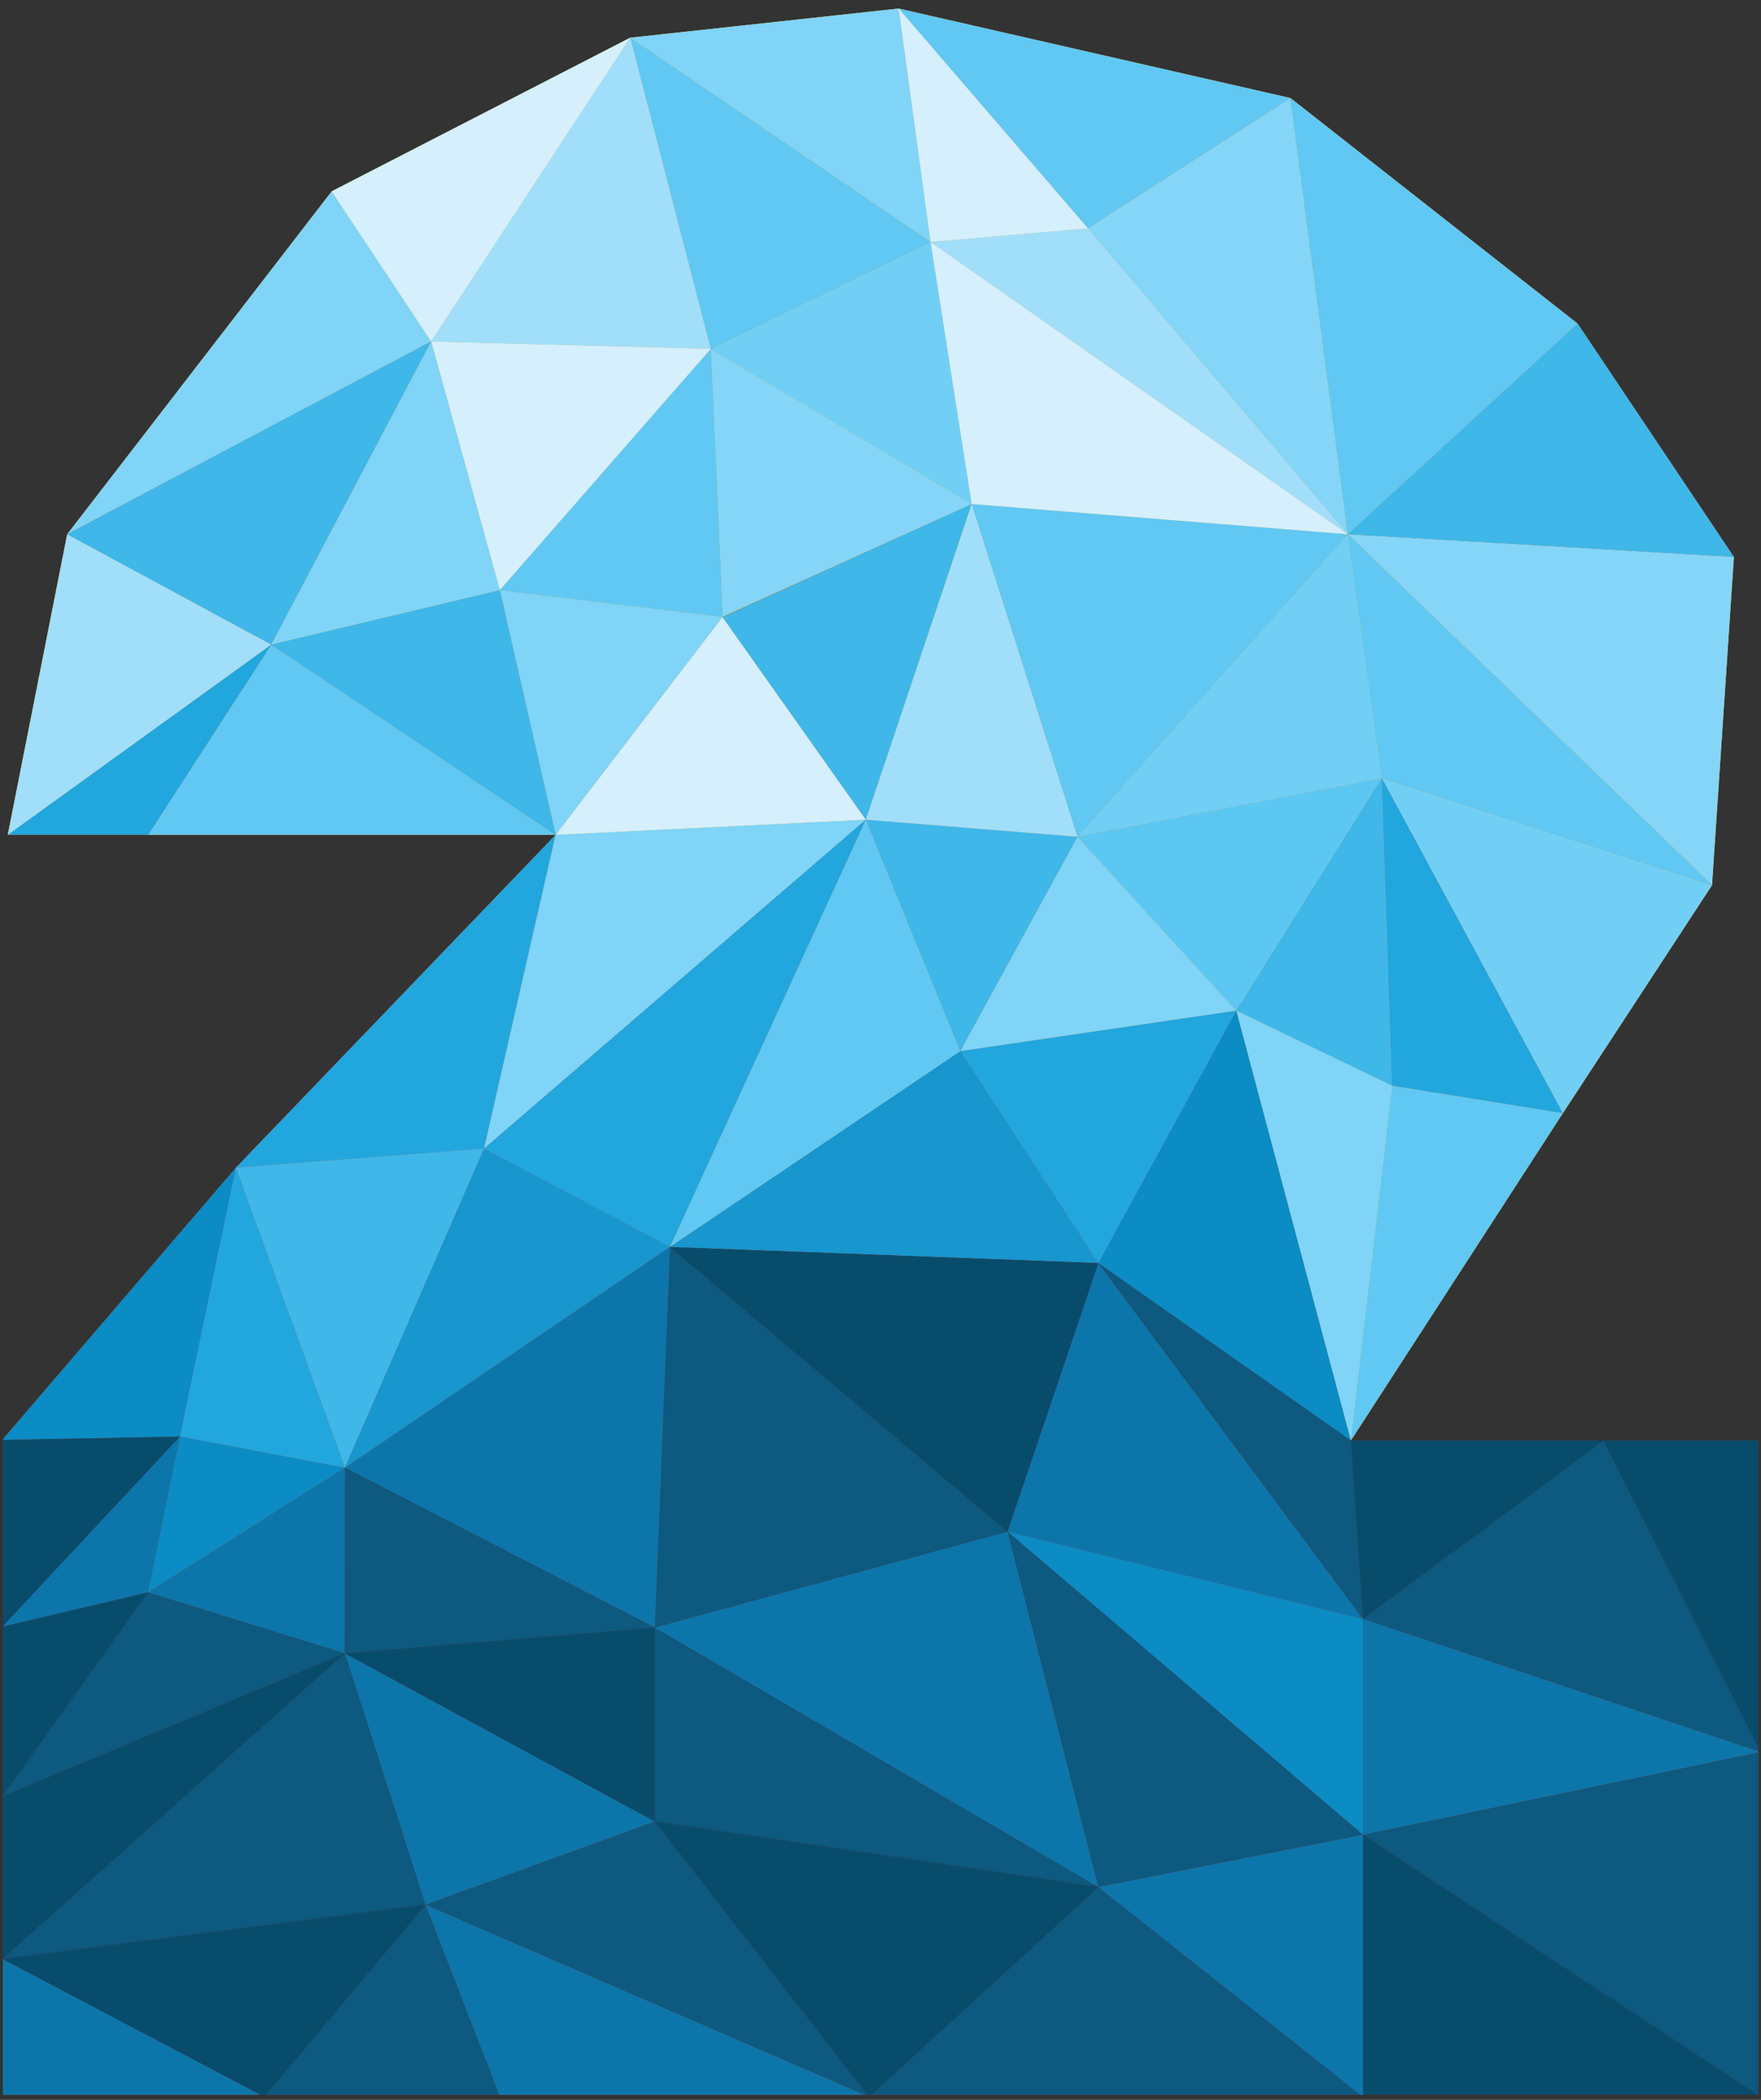 <?xml version="1.0" encoding="UTF-8" standalone="no"?>
<!DOCTYPE svg PUBLIC "-//W3C//DTD SVG 1.1//EN" "http://www.w3.org/Graphics/SVG/1.1/DTD/svg11.dtd">
<svg width="100%" height="100%" viewBox="0 0 198 236" version="1.1" xmlns="http://www.w3.org/2000/svg" xmlns:xlink="http://www.w3.org/1999/xlink" xml:space="preserve" xmlns:serif="http://www.serif.com/" style="fill-rule:evenodd;clip-rule:evenodd;stroke-linejoin:round;stroke-miterlimit:2;">
    <rect x="0" y="0" width="198" height="236" fill="#333333" stroke="none"/>
    <g transform="matrix(1,0,0,1,-461.494,0)">
        <g id="アートボード4" transform="matrix(0.988,0,0,1,-192.564,-2500)">
            <rect x="662.325" y="2500" width="199.783" height="235.438" style="fill:none;"/>
            <clipPath id="_clip1">
                <rect x="662.325" y="2500" width="199.783" height="235.438"/>
            </clipPath>
            <g clip-path="url(#_clip1)">
                <g transform="matrix(4.219,0,0,4.167,-10.568,0)">
                    <path d="M206.907,656.506L196.179,649.437L196.179,656.506L206.907,656.506Z" style="fill:rgb(130,26,27);fill-rule:nonzero;"/>
                    <path d="M206.907,647.205L196.179,649.437L206.907,656.506L206.907,647.205Z" style="fill:rgb(163,30,33);fill-rule:nonzero;"/>
                    <path d="M196.179,649.437L196.179,643.615L186.59,641.26L196.179,649.437Z" style="fill:rgb(239,56,42);fill-rule:nonzero;"/>
                    <path d="M206.907,647.205L202.668,638.803L196.179,643.615L206.907,647.205Z" style="fill:rgb(163,30,33);fill-rule:nonzero;"/>
                    <path d="M206.907,638.803L206.907,647.205L202.668,638.803L206.907,638.803Z" style="fill:rgb(130,26,27);fill-rule:nonzero;"/>
                    <path d="M206.907,647.205L196.179,649.437L196.179,643.615L206.907,647.205Z" style="fill:rgb(219,33,40);fill-rule:nonzero;"/>
                    <path d="M196.179,656.506L189.041,650.848L182.855,656.506L196.179,656.506Z" style="fill:rgb(163,30,33);fill-rule:nonzero;"/>
                    <path d="M186.59,641.26L196.179,649.437L189.041,650.848L186.59,641.26Z" style="fill:rgb(163,30,33);fill-rule:nonzero;"/>
                    <path d="M177.077,643.848L189.041,650.848L177.077,649.078L177.077,643.848Z" style="fill:rgb(163,30,33);fill-rule:nonzero;"/>
                    <path d="M182.855,656.506L177.077,649.078L189.041,650.848L182.855,656.506Z" style="fill:rgb(130,26,27);fill-rule:nonzero;"/>
                    <path d="M196.179,649.437L196.179,656.506L189.041,650.848L196.179,649.437Z" style="fill:rgb(219,33,40);fill-rule:nonzero;"/>
                    <path d="M170.891,651.324L182.855,656.506L177.077,649.078L170.891,651.324Z" style="fill:rgb(163,30,33);fill-rule:nonzero;"/>
                    <path d="M166.541,656.506L170.891,651.324L172.905,656.506L166.541,656.506Z" style="fill:rgb(163,30,33);fill-rule:nonzero;"/>
                    <path d="M168.715,644.543L170.891,651.324L177.077,649.078L168.715,644.543Z" style="fill:rgb(219,33,40);fill-rule:nonzero;"/>
                    <path d="M159.481,652.791L168.715,644.543L159.481,648.402L159.481,652.791Z" style="fill:rgb(130,26,27);fill-rule:nonzero;"/>
                    <path d="M170.891,651.324L159.481,652.791L168.715,644.543L170.891,651.324Z" style="fill:rgb(163,30,33);fill-rule:nonzero;"/>
                    <path d="M182.855,656.506L172.905,656.506L170.891,651.324L182.855,656.506Z" style="fill:rgb(219,33,40);fill-rule:nonzero;"/>
                    <path d="M166.541,656.506L159.481,652.791L170.891,651.324L166.541,656.506Z" style="fill:rgb(130,26,27);fill-rule:nonzero;"/>
                    <path d="M189.041,650.848L186.59,641.26L177.077,643.848L189.041,650.848Z" style="fill:rgb(219,33,40);fill-rule:nonzero;"/>
                    <path d="M159.477,643.824L163.409,642.898L159.481,648.402L159.477,643.824Z" style="fill:rgb(130,26,27);fill-rule:nonzero;"/>
                    <path d="M168.715,644.543L163.409,642.898L159.481,648.402L168.715,644.543Z" style="fill:rgb(163,30,33);fill-rule:nonzero;"/>
                    <path d="M177.077,643.848L168.715,644.543L177.077,649.078L177.077,643.848Z" style="fill:rgb(130,26,27);fill-rule:nonzero;"/>
                    <path d="M196.179,643.615L195.854,638.803L202.668,638.803L196.179,643.615Z" style="fill:rgb(130,26,27);fill-rule:nonzero;"/>
                    <path d="M189.041,634.016L186.59,641.26L196.179,643.615L189.041,634.016Z" style="fill:rgb(219,33,40);fill-rule:nonzero;"/>
                    <path d="M195.854,638.803L189.041,634.016L196.179,643.615L195.854,638.803Z" style="fill:rgb(163,30,33);fill-rule:nonzero;"/>
                    <path d="M177.077,643.848L177.486,633.582L186.59,641.26L177.077,643.848Z" style="fill:rgb(163,30,33);fill-rule:nonzero;"/>
                    <path d="M189.041,634.016L177.486,633.582L186.59,641.26L189.041,634.016Z" style="fill:rgb(130,26,27);fill-rule:nonzero;"/>
                    <path d="M168.715,644.543L168.72,639.537L163.409,642.898L168.715,644.543Z" style="fill:rgb(219,33,40);fill-rule:nonzero;"/>
                    <path d="M159.477,643.824L164.268,638.695L163.409,642.898L159.477,643.824Z" style="fill:rgb(219,33,40);fill-rule:nonzero;"/>
                    <path d="M159.477,638.787L164.268,638.695L159.477,643.824L159.477,638.787Z" style="fill:rgb(130,26,27);fill-rule:nonzero;"/>
                    <path d="M165.776,631.447L164.268,638.695L159.477,638.787L165.776,631.447Z" style="fill:rgb(239,57,36);fill-rule:nonzero;"/>
                    <path d="M174.402,622.467L172.471,630.932L165.776,631.447L174.402,622.467Z" style="fill:rgb(242,100,33);fill-rule:nonzero;"/>
                    <path d="M177.077,643.848L168.72,639.537L177.486,633.582L177.077,643.848Z" style="fill:rgb(219,33,40);fill-rule:nonzero;"/>
                    <path d="M168.715,644.543L168.72,639.537L177.077,643.848L168.715,644.543Z" style="fill:rgb(163,30,33);fill-rule:nonzero;"/>
                    <path d="M164.268,638.695L168.72,639.537L163.409,642.898L164.268,638.695Z" style="fill:rgb(239,56,42);fill-rule:nonzero;"/>
                    <path d="M172.471,630.932L168.72,639.537L165.776,631.447L172.471,630.932Z" style="fill:rgb(245,127,31);fill-rule:nonzero;"/>
                    <path d="M177.486,633.582L168.72,639.537L172.471,630.932L177.486,633.582Z" style="fill:rgb(239,72,39);fill-rule:nonzero;"/>
                    <path d="M174.402,622.467L182.77,622.059L172.471,630.932L174.402,622.467Z" style="fill:rgb(252,194,16);fill-rule:nonzero;"/>
                    <path d="M177.486,633.582L185.319,628.301L189.041,634.016L177.486,633.582Z" style="fill:rgb(239,72,39);fill-rule:nonzero;"/>
                    <path d="M182.77,622.059L177.486,633.582L172.471,630.932L182.77,622.059Z" style="fill:rgb(242,100,33);fill-rule:nonzero;"/>
                    <path d="M185.319,628.301L182.77,622.059L177.486,633.582L185.319,628.301Z" style="fill:rgb(250,163,26);fill-rule:nonzero;"/>
                    <path d="M195.854,638.803L192.762,627.209L189.041,634.016L195.854,638.803Z" style="fill:rgb(239,56,42);fill-rule:nonzero;"/>
                    <path d="M185.319,628.301L192.762,627.209L189.041,634.016L185.319,628.301Z" style="fill:rgb(242,100,33);fill-rule:nonzero;"/>
                    <path d="M182.77,622.059L188.481,622.52L185.319,628.301L182.77,622.059Z" style="fill:rgb(245,127,31);fill-rule:nonzero;"/>
                    <path d="M174.402,622.467L178.907,616.59L182.77,622.059L174.402,622.467Z" style="fill:rgb(247,239,109);fill-rule:nonzero;"/>
                    <path d="M185.625,613.545L178.907,616.6L182.77,622.059L185.625,613.545Z" style="fill:rgb(245,127,31);fill-rule:nonzero;"/>
                    <path d="M188.481,622.52L182.77,622.059L185.625,613.545L188.481,622.52Z" style="fill:rgb(253,210,76);fill-rule:nonzero;"/>
                    <path d="M192.762,627.209L196.689,620.939L196.969,629.236L192.762,627.209Z" style="fill:rgb(245,127,31);fill-rule:nonzero;"/>
                    <path d="M188.481,622.52L192.762,627.209L185.319,628.301L188.481,622.52Z" style="fill:rgb(252,194,16);fill-rule:nonzero;"/>
                    <path d="M185.625,613.545L195.771,614.361L188.481,622.52L185.625,613.545Z" style="fill:rgb(250,163,26);fill-rule:nonzero;"/>
                    <path d="M178.907,616.59L178.586,609.361L185.625,613.545L178.907,616.59Z" style="fill:rgb(253,200,13);fill-rule:nonzero;"/>
                    <path d="M172.896,615.867L174.402,622.467L178.907,616.59L172.896,615.867Z" style="fill:rgb(252,194,16);fill-rule:nonzero;"/>
                    <path d="M178.586,609.361L172.896,615.867L178.907,616.59L178.586,609.361Z" style="fill:rgb(250,163,26);fill-rule:nonzero;"/>
                    <path d="M174.402,622.467L163.409,622.467L166.733,617.336L174.402,622.467Z" style="fill:rgb(250,163,26);fill-rule:nonzero;"/>
                    <path d="M159.625,622.467L163.409,622.467L166.733,617.336L159.625,622.467Z" style="fill:rgb(242,100,33);fill-rule:nonzero;"/>
                    <path d="M161.227,614.361L159.625,622.467L166.733,617.336L161.227,614.361Z" style="fill:rgb(253,210,76);fill-rule:nonzero;"/>
                    <path d="M172.896,615.867L174.402,622.467L166.733,617.336L172.896,615.867Z" style="fill:rgb(245,127,31);fill-rule:nonzero;"/>
                    <path d="M201.572,629.975L196.689,620.939L196.969,629.236L201.572,629.975Z" style="fill:rgb(242,100,33);fill-rule:nonzero;"/>
                    <path d="M205.594,623.828L196.689,620.939L201.572,629.975L205.594,623.828Z" style="fill:rgb(252,180,20);fill-rule:nonzero;"/>
                    <path d="M206.184,614.973L195.771,614.361L205.594,623.828L206.184,614.973Z" style="fill:rgb(253,200,13);fill-rule:nonzero;"/>
                    <path d="M196.689,620.939L188.481,622.52L192.762,627.209L196.689,620.939Z" style="fill:rgb(249,158,27);fill-rule:nonzero;"/>
                    <path d="M195.771,614.361L196.689,620.939L205.594,623.828L195.771,614.361Z" style="fill:rgb(250,163,26);fill-rule:nonzero;"/>
                    <path d="M188.481,622.52L195.771,614.361L196.689,620.939L188.481,622.52Z" style="fill:rgb(252,180,20);fill-rule:nonzero;"/>
                    <path d="M178.586,609.361L184.516,606.477L185.625,613.545L178.586,609.361Z" style="fill:rgb(252,180,20);fill-rule:nonzero;"/>
                    <path d="M195.771,614.361L184.516,606.477L185.625,613.545L195.771,614.361Z" style="fill:rgb(247,239,109);fill-rule:nonzero;"/>
                    <path d="M201.969,608.68L195.771,614.361L206.184,614.973L201.969,608.68Z" style="fill:rgb(245,127,31);fill-rule:nonzero;"/>
                    <path d="M194.223,602.596L195.771,614.361L188.758,606.109L194.223,602.596Z" style="fill:rgb(253,200,13);fill-rule:nonzero;"/>
                    <path d="M184.516,606.477L188.758,606.109L195.771,614.361L184.516,606.477Z" style="fill:rgb(253,210,76);fill-rule:nonzero;"/>
                    <path d="M201.969,608.68L194.223,602.596L195.771,614.361L201.969,608.68Z" style="fill:rgb(250,163,26);fill-rule:nonzero;"/>
                    <path d="M161.227,614.361L171.045,609.162L168.361,605.113L161.227,614.361Z" style="fill:rgb(252,194,16);fill-rule:nonzero;"/>
                    <path d="M176.415,600.969L171.045,609.162L168.361,605.113L176.415,600.969Z" style="fill:rgb(247,239,109);fill-rule:nonzero;"/>
                    <path d="M166.733,617.336L161.227,614.361L171.045,609.162L166.733,617.336Z" style="fill:rgb(245,127,31);fill-rule:nonzero;"/>
                    <path d="M178.586,609.361L171.045,609.162L172.896,615.867L178.586,609.361Z" style="fill:rgb(247,239,109);fill-rule:nonzero;"/>
                    <path d="M184.516,606.477L176.415,600.969L178.586,609.361L184.516,606.477Z" style="fill:rgb(250,163,26);fill-rule:nonzero;"/>
                    <path d="M171.045,609.162L176.415,600.969L178.586,609.361L171.045,609.162Z" style="fill:rgb(253,210,76);fill-rule:nonzero;"/>
                    <path d="M183.655,600.182L184.516,606.477L176.415,600.969L183.655,600.182Z" style="fill:rgb(252,194,16);fill-rule:nonzero;"/>
                    <path d="M168.72,639.537L164.268,638.695L165.776,631.447L168.72,639.537Z" style="fill:rgb(242,100,33);fill-rule:nonzero;"/>
                    <path d="M171.045,609.162L166.733,617.336L172.896,615.867L171.045,609.162Z" style="fill:rgb(252,194,16);fill-rule:nonzero;"/>
                    <path d="M194.223,602.596L183.655,600.182L188.758,606.109L194.223,602.596Z" style="fill:rgb(250,163,26);fill-rule:nonzero;"/>
                    <path d="M183.655,600.182L184.516,606.477L188.758,606.109L183.655,600.182Z" style="fill:rgb(247,239,109);fill-rule:nonzero;"/>
                    <path d="M159.481,652.791L166.541,656.506L159.481,656.506L159.481,652.791Z" style="fill:rgb(219,33,40);fill-rule:nonzero;"/>
                    <path d="M201.572,629.975L195.854,638.803L196.969,629.236L201.572,629.975Z" style="fill:rgb(250,163,26);fill-rule:nonzero;"/>
                    <path d="M192.762,627.209L195.854,638.803L196.969,629.236L192.762,627.209Z" style="fill:rgb(252,194,16);fill-rule:nonzero;"/>
                    <path d="M165.776,631.447L174.401,622.467L159.625,622.467L174.402,622.467L165.776,631.447ZM159.625,622.467L161.226,614.361L168.36,605.113L176.415,600.969L168.361,605.113L161.227,614.361L171.045,609.162L176.415,600.969L171.045,609.162L172.896,615.867L171.045,609.162L166.733,617.336L171.045,609.162L161.227,614.361L159.625,622.467Z" style="fill:rgb(3,4,4);"/>
                    <path d="M206.906,656.506L196.179,656.506L196.179,649.437L206.906,656.505L206.906,656.506Z" style="fill:rgb(8,76,108);fill-rule:nonzero;"/>
                    <path d="M206.906,656.505L196.179,649.437L206.906,647.205L206.906,656.505Z" style="fill:rgb(13,89,127);fill-rule:nonzero;"/>
                    <path d="M196.179,649.437L186.59,641.26L196.179,643.615L196.179,649.437Z" style="fill:rgb(11,140,196);fill-rule:nonzero;"/>
                    <path d="M206.906,647.205L196.179,643.615L202.668,638.803L206.906,647.203L206.906,647.205Z" style="fill:rgb(13,89,127);fill-rule:nonzero;"/>
                    <path d="M206.906,647.203L202.668,638.803L206.906,638.803L206.906,647.203Z" style="fill:rgb(8,76,108);fill-rule:nonzero;"/>
                    <path d="M196.179,649.437L196.179,643.615L206.906,647.205L196.179,649.437Z" style="fill:rgb(12,118,170);fill-rule:nonzero;"/>
                    <path d="M196.179,656.506L182.855,656.506L189.041,650.848L196.179,656.506Z" style="fill:rgb(13,89,127);fill-rule:nonzero;"/>
                    <path d="M189.041,650.848L186.59,641.26L196.179,649.437L189.041,650.848Z" style="fill:rgb(13,89,127);fill-rule:nonzero;"/>
                    <path d="M189.041,650.848L177.077,649.078L177.077,643.848L189.041,650.848Z" style="fill:rgb(13,89,127);fill-rule:nonzero;"/>
                    <path d="M182.855,656.506L177.077,649.078L189.041,650.848L182.855,656.506Z" style="fill:rgb(8,76,108);fill-rule:nonzero;"/>
                    <path d="M196.179,656.506L189.041,650.848L196.179,649.437L196.179,656.506Z" style="fill:rgb(12,118,170);fill-rule:nonzero;"/>
                    <path d="M182.855,656.506L170.891,651.324L177.077,649.078L182.855,656.506Z" style="fill:rgb(13,89,127);fill-rule:nonzero;"/>
                    <path d="M172.905,656.506L166.541,656.506L170.891,651.324L172.905,656.506Z" style="fill:rgb(13,89,127);fill-rule:nonzero;"/>
                    <path d="M170.891,651.324L168.715,644.543L177.077,649.078L170.891,651.324Z" style="fill:rgb(12,118,170);fill-rule:nonzero;"/>
                    <path d="M159.481,652.791L159.481,648.402L168.715,644.543L159.481,652.791Z" style="fill:rgb(8,76,108);fill-rule:nonzero;"/>
                    <path d="M159.481,652.791L168.715,644.543L170.891,651.324L159.481,652.791Z" style="fill:rgb(13,89,127);fill-rule:nonzero;"/>
                    <path d="M182.855,656.506L172.905,656.506L170.891,651.324L182.855,656.506Z" style="fill:rgb(12,118,170);fill-rule:nonzero;"/>
                    <path d="M166.541,656.506L159.481,652.791L170.891,651.324L166.541,656.506Z" style="fill:rgb(8,76,108);fill-rule:nonzero;"/>
                    <path d="M189.041,650.848L177.077,643.848L186.59,641.26L189.041,650.848Z" style="fill:rgb(12,118,170);fill-rule:nonzero;"/>
                    <path d="M159.481,648.402L159.477,643.824L163.409,642.898L159.481,648.402Z" style="fill:rgb(8,76,108);fill-rule:nonzero;"/>
                    <path d="M159.481,648.402L163.409,642.898L168.715,644.543L159.481,648.402Z" style="fill:rgb(13,89,127);fill-rule:nonzero;"/>
                    <path d="M177.077,649.078L168.715,644.543L177.077,643.848L177.077,649.078Z" style="fill:rgb(8,76,108);fill-rule:nonzero;"/>
                    <path d="M196.179,643.615L195.854,638.803L202.668,638.803L196.179,643.615Z" style="fill:rgb(8,76,108);fill-rule:nonzero;"/>
                    <path d="M196.179,643.615L186.59,641.26L189.041,634.016L196.179,643.615Z" style="fill:rgb(12,118,170);fill-rule:nonzero;"/>
                    <path d="M196.179,643.615L189.041,634.016L195.854,638.803L196.179,643.615Z" style="fill:rgb(13,89,127);fill-rule:nonzero;"/>
                    <path d="M177.077,643.848L177.486,633.582L186.59,641.26L177.077,643.848Z" style="fill:rgb(13,89,127);fill-rule:nonzero;"/>
                    <path d="M186.59,641.26L177.486,633.582L189.041,634.016L186.59,641.26Z" style="fill:rgb(8,76,108);fill-rule:nonzero;"/>
                    <path d="M168.715,644.543L163.409,642.898L168.72,639.537L168.715,644.543Z" style="fill:rgb(12,118,170);fill-rule:nonzero;"/>
                    <path d="M159.477,643.824L164.268,638.695L163.409,642.898L159.477,643.824Z" style="fill:rgb(12,118,170);fill-rule:nonzero;"/>
                    <path d="M159.477,643.824L159.477,638.787L164.268,638.695L159.477,643.824Z" style="fill:rgb(8,76,108);fill-rule:nonzero;"/>
                    <path d="M159.477,638.787L165.776,631.447L164.268,638.695L159.477,638.787Z" style="fill:rgb(11,140,196);fill-rule:nonzero;"/>
                    <path d="M165.776,631.447L174.402,622.467L172.471,630.932L165.776,631.447Z" style="fill:rgb(34,166,222);fill-rule:nonzero;"/>
                    <path d="M177.077,643.848L168.72,639.537L177.486,633.582L177.077,643.848Z" style="fill:rgb(12,118,170);fill-rule:nonzero;"/>
                    <path d="M168.715,644.543L168.72,639.537L177.077,643.848L168.715,644.543Z" style="fill:rgb(13,89,127);fill-rule:nonzero;"/>
                    <path d="M163.409,642.898L164.268,638.695L168.72,639.537L163.409,642.898Z" style="fill:rgb(11,140,196);fill-rule:nonzero;"/>
                    <path d="M168.72,639.537L165.776,631.447L172.471,630.932L168.72,639.537Z" style="fill:rgb(63,183,233);fill-rule:nonzero;"/>
                    <path d="M168.72,639.537L172.471,630.932L177.486,633.582L168.72,639.537Z" style="fill:rgb(24,150,206);fill-rule:nonzero;"/>
                    <path d="M172.471,630.932L174.402,622.467L182.77,622.059L172.471,630.932Z" style="fill:rgb(127,212,247);fill-rule:nonzero;"/>
                    <path d="M189.041,634.016L177.486,633.582L185.319,628.301L189.041,634.016Z" style="fill:rgb(24,150,206);fill-rule:nonzero;"/>
                    <path d="M177.486,633.582L172.471,630.932L182.77,622.059L177.486,633.582Z" style="fill:rgb(34,166,222);fill-rule:nonzero;"/>
                    <path d="M177.486,633.582L182.77,622.059L185.319,628.301L177.486,633.582Z" style="fill:rgb(96,200,243);fill-rule:nonzero;"/>
                    <path d="M195.854,638.803L189.041,634.016L192.762,627.209L195.854,638.803Z" style="fill:rgb(11,140,196);fill-rule:nonzero;"/>
                    <path d="M189.041,634.016L185.319,628.301L192.762,627.209L189.041,634.016Z" style="fill:rgb(34,166,222);fill-rule:nonzero;"/>
                    <path d="M185.319,628.301L182.77,622.059L188.481,622.52L185.319,628.301Z" style="fill:rgb(63,183,233);fill-rule:nonzero;"/>
                    <path d="M174.402,622.467L178.907,616.59L178.911,616.598L178.907,616.6L182.77,622.059L174.402,622.467Z" style="fill:rgb(213,239,252);fill-rule:nonzero;"/>
                    <path d="M182.77,622.059L178.907,616.6L178.911,616.598L178.913,616.6L185.625,613.545L182.77,622.059Z" style="fill:rgb(63,183,233);fill-rule:nonzero;"/>
                    <path d="M188.481,622.52L182.77,622.059L185.625,613.545L188.481,622.52Z" style="fill:rgb(161,222,249);fill-rule:nonzero;"/>
                    <path d="M196.969,629.236L192.762,627.209L196.689,620.939L196.969,629.236Z" style="fill:rgb(63,183,233);fill-rule:nonzero;"/>
                    <path d="M185.319,628.301L188.481,622.52L192.762,627.209L185.319,628.301Z" style="fill:rgb(127,212,247);fill-rule:nonzero;"/>
                    <path d="M188.481,622.52L185.625,613.545L195.771,614.361L188.481,622.52Z" style="fill:rgb(96,200,243);fill-rule:nonzero;"/>
                    <path d="M178.907,616.59L178.586,609.361L185.625,613.545L178.907,616.59Z" style="fill:rgb(132,213,247);fill-rule:nonzero;"/>
                    <path d="M174.402,622.467L172.896,615.867L178.907,616.59L174.402,622.467Z" style="fill:rgb(127,212,247);fill-rule:nonzero;"/>
                    <path d="M178.907,616.59L172.896,615.867L178.586,609.361L178.907,616.59Z" style="fill:rgb(96,200,243);fill-rule:nonzero;"/>
                    <path d="M174.402,622.467L163.409,622.467L166.733,617.336L174.402,622.467Z" style="fill:rgb(96,200,243);fill-rule:nonzero;"/>
                    <path d="M163.409,622.467L159.625,622.467L166.733,617.336L163.409,622.467Z" style="fill:rgb(34,166,222);fill-rule:nonzero;"/>
                    <path d="M159.625,622.467L161.227,614.361L166.733,617.336L159.625,622.467Z" style="fill:rgb(161,222,249);fill-rule:nonzero;"/>
                    <path d="M174.402,622.467L166.733,617.336L172.896,615.867L174.402,622.467Z" style="fill:rgb(63,183,233);fill-rule:nonzero;"/>
                    <path d="M201.572,629.975L196.969,629.236L196.689,620.939L201.572,629.975Z" style="fill:rgb(34,166,222);fill-rule:nonzero;"/>
                    <path d="M201.572,629.975L196.689,620.939L205.593,623.828L201.572,629.975Z" style="fill:rgb(113,207,246);fill-rule:nonzero;"/>
                    <path d="M205.593,623.827L195.771,614.361L206.184,614.973L205.593,623.827Z" style="fill:rgb(132,213,247);fill-rule:nonzero;"/>
                    <path d="M192.762,627.209L188.481,622.52L196.689,620.939L192.762,627.209Z" style="fill:rgb(92,199,242);fill-rule:nonzero;"/>
                    <path d="M205.593,623.828L196.689,620.939L195.771,614.361L205.593,623.827L205.593,623.828Z" style="fill:rgb(96,200,243);fill-rule:nonzero;"/>
                    <path d="M188.481,622.52L195.771,614.361L196.689,620.939L188.481,622.52Z" style="fill:rgb(113,207,246);fill-rule:nonzero;"/>
                    <path d="M185.625,613.545L178.586,609.361L184.516,606.477L185.625,613.545Z" style="fill:rgb(113,207,246);fill-rule:nonzero;"/>
                    <path d="M195.771,614.361L185.625,613.545L184.516,606.477L195.771,614.361Z" style="fill:rgb(213,239,252);fill-rule:nonzero;"/>
                    <path d="M206.184,614.973L195.771,614.361L201.969,608.68L206.184,614.973Z" style="fill:rgb(63,183,233);fill-rule:nonzero;"/>
                    <path d="M195.771,614.361L188.758,606.109L194.223,602.596L195.771,614.361Z" style="fill:rgb(132,213,247);fill-rule:nonzero;"/>
                    <path d="M195.771,614.361L184.516,606.477L188.758,606.109L195.771,614.361Z" style="fill:rgb(161,222,249);fill-rule:nonzero;"/>
                    <path d="M195.771,614.361L194.223,602.596L201.969,608.68L195.771,614.361Z" style="fill:rgb(96,200,243);fill-rule:nonzero;"/>
                    <path d="M161.227,614.361L168.361,605.113L171.045,609.162L161.227,614.361Z" style="fill:rgb(127,212,247);fill-rule:nonzero;"/>
                    <path d="M171.045,609.162L168.361,605.113L176.415,600.969L171.045,609.162Z" style="fill:rgb(213,239,252);fill-rule:nonzero;"/>
                    <path d="M166.733,617.336L161.227,614.361L171.045,609.162L166.733,617.336Z" style="fill:rgb(63,183,233);fill-rule:nonzero;"/>
                    <path d="M172.896,615.867L171.045,609.162L178.586,609.361L172.896,615.867Z" style="fill:rgb(213,239,252);fill-rule:nonzero;"/>
                    <path d="M178.586,609.361L176.415,600.969L184.516,606.477L178.586,609.361Z" style="fill:rgb(96,200,243);fill-rule:nonzero;"/>
                    <path d="M178.586,609.361L171.045,609.162L176.415,600.969L178.586,609.361Z" style="fill:rgb(161,222,249);fill-rule:nonzero;"/>
                    <path d="M184.516,606.477L176.415,600.969L183.655,600.182L184.516,606.477Z" style="fill:rgb(127,212,247);fill-rule:nonzero;"/>
                    <path d="M168.72,639.537L164.268,638.695L165.776,631.447L168.72,639.537Z" style="fill:rgb(34,166,222);fill-rule:nonzero;"/>
                    <path d="M166.733,617.336L171.045,609.162L172.896,615.867L166.733,617.336Z" style="fill:rgb(127,212,247);fill-rule:nonzero;"/>
                    <path d="M188.758,606.109L183.655,600.182L194.223,602.596L188.758,606.109Z" style="fill:rgb(96,200,243);fill-rule:nonzero;"/>
                    <path d="M184.516,606.477L183.655,600.182L188.758,606.109L184.516,606.477Z" style="fill:rgb(213,239,252);fill-rule:nonzero;"/>
                    <path d="M166.541,656.506L159.481,656.506L159.481,652.791L166.541,656.506Z" style="fill:rgb(12,118,170);fill-rule:nonzero;"/>
                    <path d="M195.854,638.803L196.969,629.236L201.572,629.975L195.854,638.803Z" style="fill:rgb(96,200,243);fill-rule:nonzero;"/>
                    <path d="M195.854,638.803L192.762,627.209L196.969,629.236L195.854,638.803Z" style="fill:rgb(127,212,247);fill-rule:nonzero;"/>
                </g>
            </g>
        </g>
    </g>
</svg>
